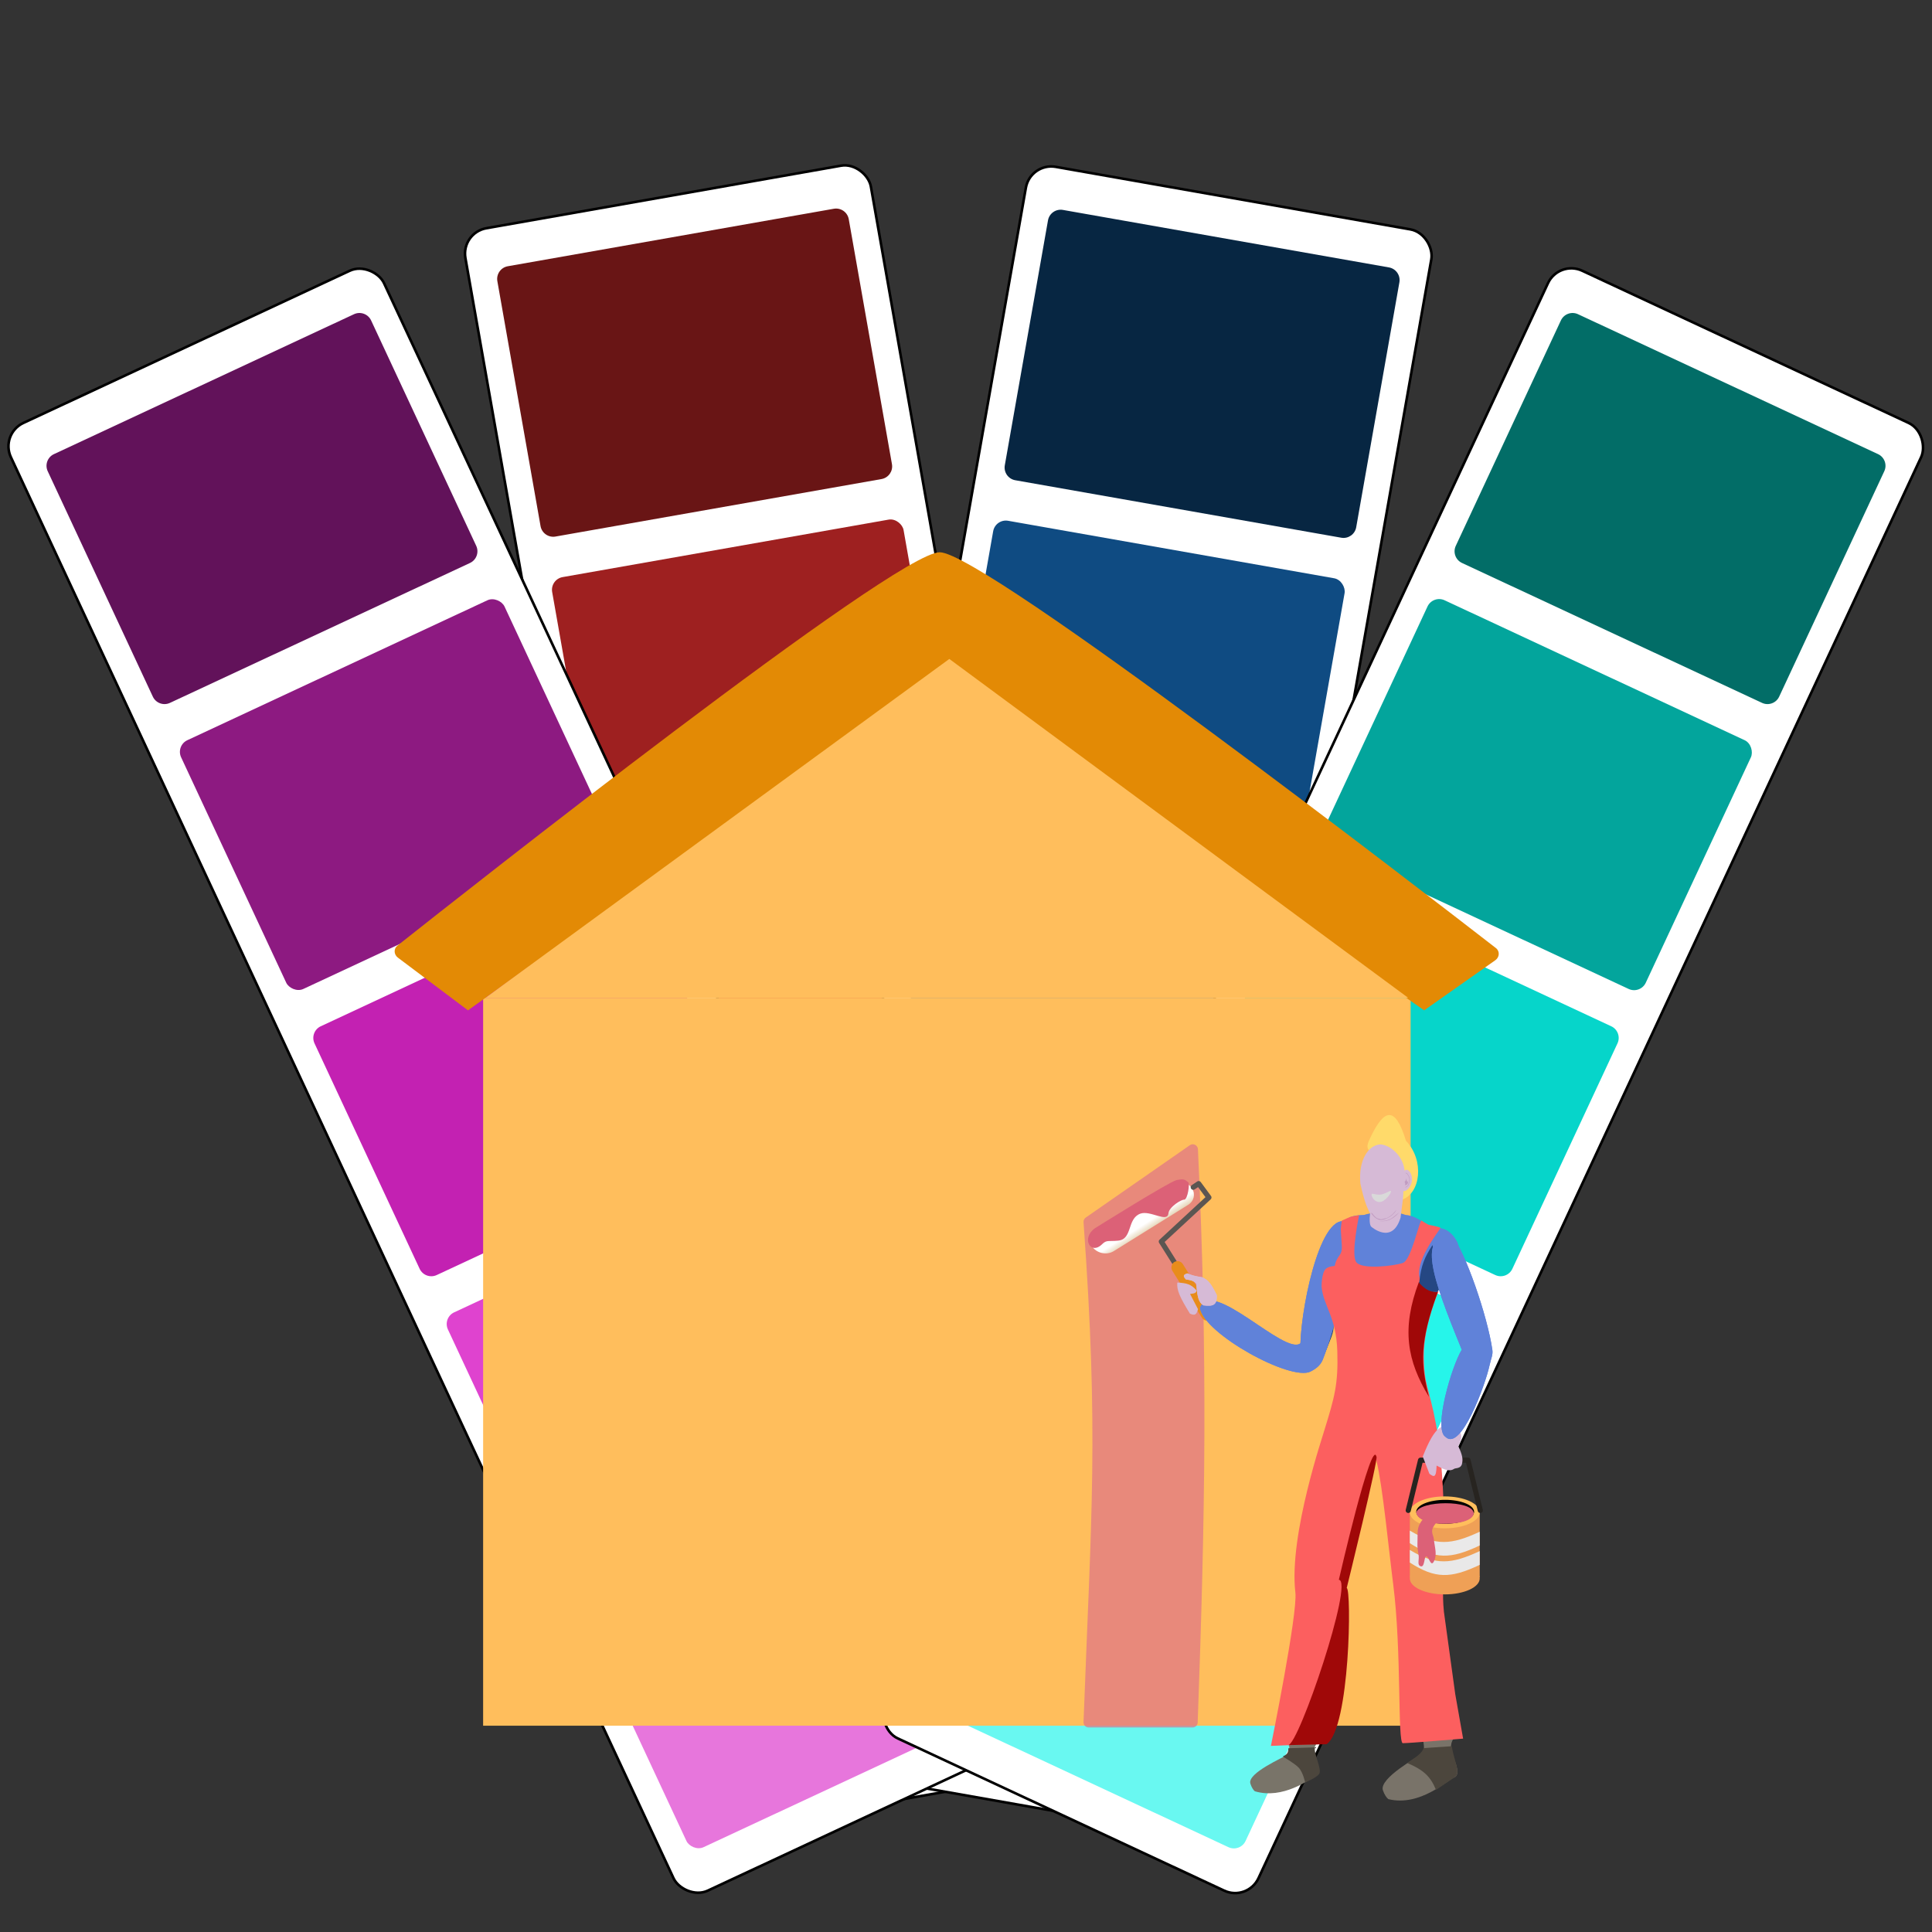 <svg width="750" height="750" viewBox="0 0 750 750" fill="none" xmlns="http://www.w3.org/2000/svg">
<rect x="0" y="0" width="750" height="750" fill="#333333" stroke="none"/>
<rect x="178.938" y="90.335" width="159.828" height="628.658" rx="10" transform="rotate(-10 178.938 90.335)" fill="white" stroke="black"/>
<rect x="277.318" y="586.918" width="138.518" height="106.552" rx="5" transform="rotate(-10 277.318 586.918)" fill="#EA9797"/>
<path d="M193.074 109.148C192.595 106.429 194.411 103.835 197.13 103.356L323.695 81.039C326.415 80.559 329.008 82.375 329.488 85.095L346.254 180.18C346.733 182.9 344.918 185.493 342.198 185.972L215.633 208.289C212.913 208.769 210.32 206.953 209.84 204.234L193.074 109.148Z" fill="#691515"/>
<rect x="213.484" y="224.898" width="138.518" height="106.552" rx="5" transform="rotate(-10 213.484 224.898)" fill="#9E2020"/>
<rect x="234.763" y="345.571" width="138.518" height="106.552" rx="5" transform="rotate(-10 234.763 345.571)" fill="#D52F2F"/>
<rect x="256.04" y="466.244" width="138.518" height="106.552" rx="5" transform="rotate(-10 256.04 466.244)" fill="#E16969"/>
<rect x="399.979" y="63.034" width="159.828" height="628.658" rx="10" transform="rotate(10 399.979 63.034)" fill="white" stroke="black"/>
<rect x="322.585" y="563.318" width="138.518" height="106.552" rx="5" transform="rotate(10 322.585 563.318)" fill="#87BDEF"/>
<path d="M406.829 85.548C407.309 82.829 409.902 81.013 412.621 81.492L539.187 103.809C541.906 104.289 543.722 106.882 543.242 109.601L526.476 204.687C525.997 207.406 523.404 209.222 520.684 208.743L394.119 186.426C391.399 185.946 389.583 183.353 390.063 180.633L406.829 85.548Z" fill="#072642"/>
<rect x="386.418" y="201.297" width="138.518" height="106.552" rx="5" transform="rotate(10 386.418 201.297)" fill="#0F4B82"/>
<rect x="365.142" y="321.972" width="138.518" height="106.552" rx="5" transform="rotate(10 365.142 321.972)" fill="#166DBD"/>
<rect x="343.863" y="442.644" width="138.518" height="106.552" rx="5" transform="rotate(10 343.863 442.644)" fill="#3892E5"/>
<rect y="168.419" width="159.828" height="628.658" rx="10" transform="rotate(-25 0 168.419)" fill="white" stroke="black"/>
<rect x="223.555" y="622.619" width="138.518" height="106.552" rx="5" transform="rotate(-25 223.555 622.619)" fill="#E776DC"/>
<path d="M18.525 182.932C17.358 180.429 18.441 177.454 20.944 176.287L137.42 121.973C139.923 120.806 142.898 121.889 144.065 124.392L184.87 211.898C186.037 214.401 184.954 217.375 182.451 218.543L65.975 272.857C63.472 274.024 60.497 272.941 59.33 270.438L18.525 182.932Z" fill="#62125A"/>
<rect x="68.197" y="289.455" width="138.518" height="106.552" rx="5" transform="rotate(-25 68.197 289.455)" fill="#8D1A81"/>
<path d="M122.096 405.041C120.929 402.539 122.012 399.564 124.515 398.397L240.992 344.083C243.494 342.916 246.469 343.999 247.636 346.501L288.441 434.007C289.608 436.51 288.525 439.485 286.023 440.652L169.546 494.966C167.043 496.133 164.068 495.05 162.901 492.547L122.096 405.041Z" fill="#C321B2"/>
<rect x="171.769" y="511.564" width="138.518" height="106.552" rx="5" transform="rotate(-25 171.769 511.564)" fill="#DF43CF"/>
<rect x="605.146" y="100.872" width="159.828" height="628.658" rx="10" transform="rotate(25 605.146 100.872)" fill="white" stroke="black"/>
<rect x="400.907" y="564.079" width="138.518" height="106.552" rx="5" transform="rotate(25 400.907 564.079)" fill="#69F8F1"/>
<path d="M605.936 124.392C607.103 121.89 610.078 120.807 612.58 121.974L729.057 176.288C731.56 177.455 732.643 180.43 731.476 182.933L690.671 270.439C689.504 272.941 686.529 274.024 684.026 272.857L567.549 218.543C565.047 217.376 563.964 214.401 565.131 211.898L605.936 124.392Z" fill="#026D67"/>
<rect x="556.264" y="230.915" width="138.518" height="106.552" rx="5" transform="rotate(25 556.264 230.915)" fill="#03A59C"/>
<path d="M502.364 346.501C503.531 343.998 506.506 342.916 509.009 344.083L625.486 398.397C627.989 399.564 629.071 402.539 627.904 405.041L587.1 492.547C585.933 495.05 582.958 496.133 580.455 494.966L463.978 440.652C461.475 439.485 460.393 436.51 461.56 434.007L502.364 346.501Z" fill="#06D5CA"/>
<path d="M450.58 457.555C451.747 455.053 454.722 453.97 457.225 455.137L573.702 509.451C576.204 510.618 577.287 513.593 576.12 516.096L535.315 603.602C534.148 606.104 531.173 607.187 528.671 606.02L412.194 551.706C409.691 550.539 408.609 547.564 409.776 545.061L450.58 457.555Z" fill="#26F5EA"/>
<rect x="187.55" y="387.342" width="360.048" height="282.575" fill="#FFBE5C"/>
<path d="M364.789 214.387C381.987 214.387 555.361 348.374 580.706 368.033C582.299 369.268 582.128 371.601 580.48 372.761L552.859 392.214L364.789 260.997L181.667 392.214L154.453 371.747C152.884 370.567 152.747 368.309 154.285 367.089C178.685 347.751 347.575 214.387 364.789 214.387Z" fill="#E38A05"/>
<path d="M368.524 255.799L546.644 387.342H188.501L368.524 255.799Z" fill="#FFBE5C"/>
<path d="M516.747 492.822C517.386 490.112 515.527 487.672 515.468 487.771C515.468 487.771 512.837 493.068 511.151 497.166C508.604 503.355 514.197 522.514 513.952 526.424C513.934 526.49 513.931 526.521 513.945 526.513C513.948 526.484 513.95 526.455 513.952 526.424C514.129 525.794 515.731 521.983 516.792 519.179C518.912 513.577 516.806 511.659 516.259 508.468C515.587 504.555 514.687 498.415 514.687 498.415C514.604 496.779 516.574 493.559 516.747 492.822Z" fill="#254783"/>
<path d="M420.629 474.466C420.579 473.762 420.902 473.063 421.481 472.66L461.906 444.56C463.196 443.663 464.97 444.553 465.043 446.123C468.863 527.612 467.911 586.872 464.941 668.669C464.902 669.745 464.019 670.609 462.943 670.609L422.621 670.609C421.488 670.609 420.582 669.637 420.624 668.505C423.679 586.48 426.558 556.896 420.629 474.466Z" fill="#DE7487" fill-opacity="0.71"/>
<path d="M454.554 459.466C457.278 457.808 461.143 458.721 462.783 461.409V461.409C464.139 463.632 463.483 466.323 461.247 467.714L432.379 485.677C429.57 487.426 425.542 486.493 423.838 483.7V483.7C422.428 481.388 423.127 478.589 425.471 477.162L454.554 459.466Z" fill="url(#paint0_linear_27_34)"/>
<path d="M456.785 458.093C454.124 458.595 425.076 476.788 425.076 476.788C419.63 480.607 423.333 487.469 427.868 482.968C429.622 481.227 430.404 481.977 434.032 481.627C439.753 481.073 437.42 473.106 442.657 471.148C446.52 469.704 453.206 474.863 453.589 471.008C453.843 468.454 458.772 465.549 459.737 465.713C461.091 465.575 461.898 459.539 461.308 459.015C459.929 457.789 459.445 457.59 456.785 458.093Z" fill="#DC6177"/>
<path d="M463.218 460.884L465.327 459.472L469.298 464.861L450.82 481.972L457.254 492.199" stroke="#5B5652" stroke-width="2" stroke-linecap="round" stroke-linejoin="round"/>
<rect x="467.858" y="513.598" width="26.432" height="4.832" rx="2.416" transform="rotate(-122.175 467.858 513.598)" fill="#E88C1B"/>
<path d="M552.257 674.438L564.317 674.888C564.317 674.888 562.087 677.316 564.1 681.994C566.113 686.673 566.421 689.378 564.317 690.082C562.214 690.786 551.328 701.464 538.964 698.425C538.29 697.946 537.409 696.646 536.848 695.003C535.23 690.26 550.735 681.914 552.065 680.708C553.396 679.502 552.53 676.296 552.257 674.438Z" fill="#797369"/>
<path d="M504.821 521.457C498.811 526.455 470.018 495.384 465.848 507.826C467.325 517.751 501.11 536.351 508.753 532.433C511.68 530.932 512.878 529.494 513.678 527.375C518.91 513.513 526.117 484.389 524.028 475.177C513.664 467.193 505.371 504.782 504.821 521.457Z" fill="#6082D9"/>
<path d="M504.821 521.457C498.811 526.455 470.018 495.384 465.848 507.826C467.325 517.751 501.11 536.351 508.753 532.433C511.68 530.932 512.878 529.494 513.678 527.375C518.91 513.513 526.117 484.389 524.028 475.177C513.664 467.193 505.371 504.782 504.821 521.457Z" fill="#6082D9"/>
<path d="M500.212 675.933L511.024 677.024C511.024 677.024 509.051 679.461 510.489 683.001C511.927 686.541 512.446 688.843 510.413 689.729C508.38 690.615 498.086 698.658 487.124 695.367C486.542 694.924 485.812 693.777 485.387 692.358C484.16 688.265 498.487 682.145 499.74 681.207C500.993 680.269 500.368 677.516 500.212 675.933Z" fill="#797469"/>
<path d="M566.244 489.534C565.427 491.314 559.194 499.872 558.262 501.149C558.181 501.259 558.122 501.37 558.077 501.499C557.786 502.333 556.657 505.631 556.474 506.166C556.457 506.215 556.44 506.262 556.42 506.311C556.299 506.608 555.846 507.729 555.771 508C555.473 509.086 555.613 509.169 554.543 508.966C549.131 507.94 532.964 505.311 516.074 506.824C516.262 501.608 517.046 493.743 514.572 490.906C512.208 488.194 520.629 474.469 522.709 473.309C523.413 472.917 524.317 471.755 529.734 471.599C530.931 470.881 540.848 469.678 545.565 471.614C550.667 471.938 554.814 476.848 557.166 476.682C559.519 476.517 562.893 477.007 565.606 481.938C566.507 483.575 566.988 487.913 566.244 489.534Z" fill="#6082D9"/>
<path d="M544.575 490.28C547.927 489.135 551.072 473.212 551.899 473.85C552.725 474.488 554.601 475.472 554.601 475.472C554.601 475.472 558.879 476.253 559.162 476.655C559.446 477.057 547.576 490.793 551.794 497.815C553.272 500.277 554.186 500.295 558.435 501.293C558.435 501.293 552.59 514.813 552.709 526.347C552.828 537.988 554.598 537.845 557.472 552.952C561.76 575.487 560.519 613.304 560.519 613.304C560.519 613.304 559.771 618.341 560.519 625.631L564.928 657.68L567.98 674.937C567.98 674.937 546.695 676.741 544.58 676.698C542.464 676.656 544.174 641.065 540.849 615.096C539.105 601.475 536.779 577.029 534.346 567.079C531.913 557.13 521 611.849 521.863 615.096C523.091 619.719 515.676 677.103 513.04 677.05C510.404 676.997 493.37 677.755 493.37 677.755C493.37 677.755 503.828 626.279 502.866 618.235C500.195 595.905 514.007 556.057 514.145 555.121C518.064 542.435 519.536 537.317 519.144 524.552C518.73 511.084 513.718 506.943 513.04 499.547C513.011 499.229 513.04 493.912 514.735 492.503C515.92 491.519 518.127 491.447 518.127 491.447C519.113 486.796 521.218 487.886 520.871 483.198L520.476 477.122L520.871 473.85C520.871 473.85 524.392 472.219 524.871 472.228C525.176 472.235 527.623 471.724 527.623 471.724C527.623 471.724 524.342 486.837 526.471 489.916C528.599 492.996 541.222 491.425 544.575 490.28Z" fill="#FC5F5F"/>
<path d="M532.178 441.189C529.442 446.832 531.081 445.141 535.484 452.445C539.886 459.75 539.537 467.322 544.123 465.772C551.57 463.298 553.012 450.379 545.796 442.863C541.654 429.202 537.406 430.402 532.178 441.189Z" fill="#FFDA6A"/>
<path d="M532.183 469.124C531.012 475.282 532.314 476.197 532.314 476.197C532.314 476.197 540.407 483.386 543.69 472.713C544.41 466.644 544.909 465.007 544.683 460.501C540.363 458.126 533.212 463.708 532.183 469.124Z" fill="#D6BAD6"/>
<path d="M545.214 456.27C544.458 462.898 545.467 468.914 539.876 472.386C534.285 475.858 531.128 473.491 528.092 459.446C527.251 450.434 531.17 444.432 535.911 444.254C540.473 444.567 545.912 450.153 545.214 456.27Z" fill="#D6BAD6"/>
<path d="M540.614 471.316L542.081 469.652C541.291 471.362 539.148 472.979 536.734 473.518C534.32 474.056 532.557 471.418 532.263 470.936C532.295 470.596 532.809 471.128 532.809 471.128C532.809 471.128 534.246 473.268 535.403 473.072C536.204 473.676 537.077 472.96 538.133 472.908C539.014 472.685 540.614 471.316 540.614 471.316Z" fill="#C19CC1"/>
<path d="M544.343 458.055C543.379 460.323 543.493 462.184 544.663 462.409C545.833 462.634 547.631 461.058 548.051 458.768C548.471 456.479 547.355 454.342 546.185 454.117C545.015 453.892 544.248 455.584 544.343 458.055Z" fill="#D6BAD6"/>
<path d="M532.439 463.764C532.447 464.556 533.505 466.663 535.577 466.63C537.65 466.596 540.015 463.29 540.007 462.498C539.999 461.707 537.621 463.731 535.549 463.764C533.476 463.798 532.431 462.973 532.439 463.764Z" fill="#D9D9D9"/>
<path d="M543.226 470.594C540.167 472.898 540.853 472.726 539.253 473.419C537.622 474.125 535.077 474.082 535.077 474.082C538.24 474.174 540.185 473.975 543.226 470.594Z" fill="#C19CC1"/>
<path d="M546.619 458.799C546.483 459.732 546.2 460.005 545.36 460.082C545.57 459.561 545.563 459.277 545.245 458.796C545.628 458.533 545.775 458.136 546.014 457.335C545.968 458.316 546.078 458.677 546.619 458.799Z" fill="#C19CC1"/>
<path fill-rule="evenodd" clip-rule="evenodd" d="M545.796 455.295C545.771 455.286 545.746 455.277 545.719 455.267L545.661 455.433C545.684 455.441 545.705 455.449 545.725 455.456C545.965 455.545 546.066 455.583 546.146 455.648C546.227 455.712 546.287 455.805 546.43 456.024C546.442 456.042 546.454 456.061 546.468 456.082C546.797 456.586 546.95 456.866 547.078 457.4C547.179 457.822 547.111 458.109 547.018 458.502C546.995 458.596 546.971 458.696 546.948 458.806C546.927 458.906 546.909 458.999 546.892 459.087C546.817 459.478 546.763 459.758 546.514 460.101C546.379 460.286 546.146 460.47 545.939 460.611C545.836 460.68 545.743 460.737 545.675 460.777C545.641 460.797 545.613 460.813 545.594 460.823L545.573 460.835L545.567 460.838L545.566 460.839L545.643 460.996L545.644 460.996L545.646 460.995L545.652 460.991L545.675 460.979C545.695 460.967 545.723 460.951 545.758 460.931C545.829 460.889 545.925 460.83 546.031 460.758C546.241 460.616 546.496 460.418 546.649 460.207C546.924 459.83 546.985 459.506 547.061 459.111C547.077 459.026 547.094 458.937 547.114 458.844C547.135 458.743 547.158 458.649 547.18 458.557C547.275 458.159 547.355 457.825 547.243 457.358C547.108 456.795 546.943 456.495 546.608 455.983C546.592 455.958 546.577 455.935 546.562 455.912C546.43 455.709 546.353 455.591 546.25 455.509C546.147 455.426 546.018 455.378 545.796 455.295Z" fill="#C19CC1"/>
<path d="M522.792 616.478C522.792 616.478 535.363 565.38 534.328 565.481C532.469 557.645 519.739 613.268 519.739 613.268C525.711 613.613 504.2 677.342 500.059 677.461L514.988 677.104C524.12 670.792 524.717 616.729 522.792 616.478Z" fill="#A00808"/>
<path d="M512.083 688.659C513.388 686.953 509.427 679.567 510.633 678.309L500.116 678.666C500.166 680.37 499.677 681.067 497.941 681.878C497.941 681.878 502.406 684.419 504.105 686.161C505.805 687.903 506.644 691.871 506.644 691.871C506.644 691.871 510.75 690.402 512.083 688.659Z" fill="#4C463D"/>
<path d="M554.734 542.262C551.497 529.751 550.993 521.057 558.123 501.683C555.069 501.333 553.03 500.089 550.818 497.634C543.958 515.819 546.211 528.268 554.734 542.262Z" fill="#A00808"/>
<path d="M564.907 689.788C567.03 688.201 564.61 683.912 563.55 677.885L552.699 678.607C551.922 680.569 549.93 682.04 546.256 684.378C552.769 687.131 555.385 689.75 557.447 694.838L561.685 691.953C561.685 691.953 563.689 690.698 564.907 689.788Z" fill="#4C463D"/>
<path d="M466.631 495.818C463.856 495.384 462.601 495.052 460.967 494.327C459.076 494.897 459.332 495.486 460.36 496.657C462.47 496.976 463.485 497.26 464.392 498.329C464.789 503.432 465.272 505.596 467.156 506.739C470.964 507.201 472.426 506.699 472.387 502.818C470.276 498.511 469.03 496.815 466.631 495.818Z" fill="#D6BAD6"/>
<path d="M466.631 495.818C463.856 495.384 462.601 495.052 460.967 494.327C459.076 494.897 459.332 495.486 460.36 496.657C462.47 496.976 463.485 497.26 464.392 498.329C464.789 503.432 465.272 505.596 467.156 506.739C470.964 507.201 472.426 506.699 472.387 502.818C470.276 498.511 469.03 496.815 466.631 495.818Z" fill="#D6BAD6"/>
<path d="M464.534 500.996C462.513 498.613 460.781 498.049 457.029 497.893C456.726 500.861 458.114 503.748 461.919 509.939C464 510.905 464.51 510.184 465.064 508.216L461.983 502.314C463.907 502.14 464.349 501.81 464.534 500.996Z" fill="#D6BAD6"/>
<path d="M555.558 593.066L557.273 591.518L551.816 589.97L550.569 591.075L551.036 593.066L549.633 597.71V603.68L552.752 605.892L556.182 602.796V597.046L555.558 593.066Z" fill="#F92727" stroke="black"/>
<rect width="27.131" height="26.095" transform="matrix(-1 0 0 1 574.425 586.21)" fill="#EFA056"/>
<ellipse cx="13.566" cy="6.192" rx="13.566" ry="6.192" transform="matrix(-1 0 0 1 574.425 606.555)" fill="#EFA056"/>
<ellipse cx="13.566" cy="6.192" rx="13.566" ry="6.192" transform="matrix(-1 0 0 1 574.425 580.903)" fill="#FFBE5C"/>
<ellipse cx="11.227" cy="4.644" rx="11.227" ry="4.644" transform="matrix(-1 0 0 1 572.241 582.23)" fill="black"/>
<path d="M549.788 587.095C551.084 582.453 571.486 582.205 572.086 587.316C572.086 587.316 572.8 591.224 561.483 591.518C550.166 591.811 549.731 587.3 549.788 587.095Z" fill="#DC6177"/>
<path d="M547.294 601.69C557.388 607.757 563.379 607.263 574.425 602.135V607.473C563.091 612.859 557.125 612.895 547.294 606.584V601.69Z" fill="#E9E8E8"/>
<path d="M547.294 594.171C557.388 600.238 563.379 599.745 574.425 594.616V599.955C563.091 605.34 557.125 605.376 547.294 599.065V594.171Z" fill="#EAE9E9"/>
<path d="M556.025 593.729C556.278 592.555 557.429 591.297 557.429 591.297C557.389 591.123 553.991 588.381 552.283 589.97C551.779 590.439 551.557 590.838 551.192 591.518C549.954 593.822 550.409 595.927 550.256 598.815C550.147 600.882 550.442 601.868 550.724 603.902C550.935 605.429 550.183 607.269 551.192 607.882C553.375 609.209 552.595 603.238 553.998 604.344C554.858 605.022 555.558 608.324 556.649 606.113C557.976 603.425 556.989 600.956 556.649 597.71C556.484 596.135 555.698 595.252 556.025 593.729Z" fill="#DC6177"/>
<path d="M574.652 586.339L569.877 566.844H551.456L546.68 586.339" stroke="#272420" stroke-width="2" stroke-linecap="round" stroke-linejoin="round"/>
<path d="M552.315 565.431L554.894 572.115C556.63 573.397 557.543 573.882 557.688 568.938C560.905 570.636 562.658 571.455 564.701 570.092C566.594 569.836 567.08 569.435 567.482 568.512C568.035 566.483 567.718 564.915 566.121 561.393C567.609 558.293 567.609 556.961 566.306 555.256C560.207 551.425 557.118 553.327 552.315 565.431Z" fill="#D6BAD6"/>
<path d="M550.918 498.001C551.674 490.996 553.064 488.056 556.072 483.351C558.106 489.252 558.226 493.147 558.971 499.788L558.004 501.575C555.299 501.562 553.494 500.841 550.918 498.001Z" fill="#254783"/>
<path d="M567.458 523.954C563.59 530.185 556.348 554.712 561.103 557.766C567.156 563.812 576.69 537.214 578.197 530.188C578.831 527.235 579.617 525.999 579.328 523.992C577.435 510.865 568.81 485.918 563.585 479.514C550.554 479.559 555.431 494.692 567.458 523.954Z" fill="#6082D9"/>
<path d="M567.458 523.954C563.59 530.185 556.348 554.712 561.103 557.766C567.156 563.812 576.69 537.214 578.197 530.188C578.831 527.235 579.617 525.999 579.328 523.992C577.435 510.865 568.81 485.918 563.585 479.514C550.554 479.559 555.431 494.692 567.458 523.954Z" fill="#6082D9"/>
<defs>
<linearGradient id="paint0_linear_27_34" x1="449.892" y1="474.967" x2="443.329" y2="464.771" gradientUnits="userSpaceOnUse">
<stop stop-color="#E6D7BA"/>
<stop offset="0.24" stop-color="white"/>
</linearGradient>
</defs>
</svg>
